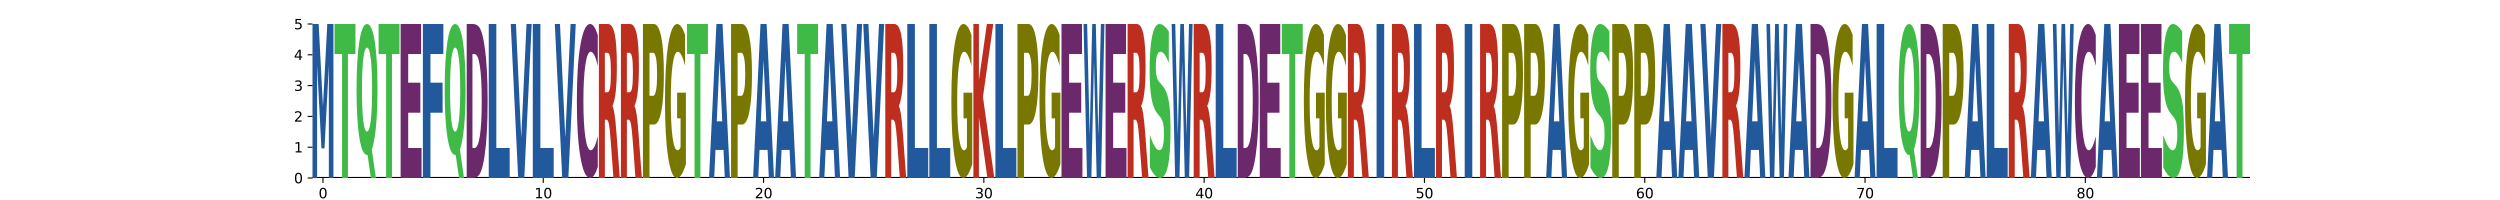 <?xml version="1.0" encoding="utf-8" standalone="no"?>
<!DOCTYPE svg PUBLIC "-//W3C//DTD SVG 1.1//EN"
  "http://www.w3.org/Graphics/SVG/1.1/DTD/svg11.dtd">
<svg xmlns:xlink="http://www.w3.org/1999/xlink" width="1800pt" height="144pt" viewBox="0 0 1800 144" xmlns="http://www.w3.org/2000/svg" version="1.1">
 <defs>
  <style type="text/css">*{stroke-linejoin: round; stroke-linecap: butt}</style>
 </defs>
 <g id="figure_1">
  <g id="patch_1">
   <path d="M 0 144 
L 1800 144 
L 1800 0 
L 0 0 
z
" style="fill: #ffffff"/>
  </g>
  <g id="axes_1">
   <g id="patch_2">
    <path d="M 225 128.16 
L 1620 128.16 
L 1620 17.28 
L 225 17.28 
z
" style="fill: #ffffff"/>
   </g>
   <g id="line2d_1">
    <path d="M 225 128.16 
L 1620 128.16 
" clip-path="url(#p4c969cbc05)" style="fill: none; stroke: #000000; stroke-width: 1.5; stroke-linecap: square"/>
   </g>
   <g id="patch_3">
    <path d="M 225 17.28 
L 229.445 17.28 
L 232.528 76.617 
L 235.632 17.28 
L 240.068 17.28 
L 240.068 128.16 
L 236.767 128.16 
L 236.767 47.056 
L 233.646 106.844 
L 231.431 106.844 
L 228.31 47.056 
L 228.31 128.16 
L 225 128.16 
L 225 17.28 
z
" clip-path="url(#p4c969cbc05)" style="fill: #21599c"/>
   </g>
   <g id="patch_4">
    <path d="M 240.861 17.28 
L 255.93 17.28 
L 255.93 38.905 
L 250.508 38.905 
L 250.508 128.16 
L 246.293 128.16 
L 246.293 38.905 
L 240.861 38.905 
L 240.861 17.28 
z
" clip-path="url(#p4c969cbc05)" style="fill: #40ba47"/>
   </g>
   <g id="patch_5">
    <path d="M 264.658 111.579 
L 264.363 111.579 
Q 260.744 111.579 258.732 99.153 
Q 256.723 86.707 256.723 64.527 
Q 256.723 42.386 258.729 29.843 
Q 260.734 17.28 264.257 17.28 
Q 267.817 17.28 269.804 29.726 
Q 271.791 42.152 271.791 64.527 
Q 271.791 79.879 270.736 90.979 
Q 269.681 102.079 267.7 107.677 
L 270.651 128.16 
L 267.051 128.16 
L 264.658 111.579 
z
M 264.257 34.29 
Q 262.53 34.29 261.579 42.21 
Q 260.628 50.13 260.628 64.527 
Q 260.628 79.157 261.557 86.941 
Q 262.489 94.705 264.257 94.705 
Q 265.993 94.705 266.944 86.785 
Q 267.895 78.845 267.895 64.527 
Q 267.895 50.13 266.944 42.21 
Q 265.993 34.29 264.257 34.29 
z
" clip-path="url(#p4c969cbc05)" style="fill: #40ba47"/>
   </g>
   <g id="patch_6">
    <path d="M 272.584 17.28 
L 287.652 17.28 
L 287.652 38.905 
L 282.231 38.905 
L 282.231 128.16 
L 278.015 128.16 
L 278.015 38.905 
L 272.584 38.905 
L 272.584 17.28 
z
" clip-path="url(#p4c969cbc05)" style="fill: #40ba47"/>
   </g>
   <g id="patch_7">
    <path d="M 288.445 17.28 
L 303.2 17.28 
L 303.2 38.905 
L 293.913 38.905 
L 293.913 59.531 
L 302.65 59.531 
L 302.65 81.156 
L 293.913 81.156 
L 293.913 106.559 
L 303.513 106.559 
L 303.513 128.16 
L 288.445 128.16 
L 288.445 17.28 
z
" clip-path="url(#p4c969cbc05)" style="fill: #6b296b"/>
   </g>
   <g id="patch_8">
    <path d="M 304.463 17.28 
L 319.218 17.28 
L 319.218 38.905 
L 309.931 38.905 
L 309.931 59.531 
L 318.668 59.531 
L 318.668 81.156 
L 309.931 81.156 
L 309.931 128.16 
L 304.463 128.16 
L 304.463 17.28 
z
" clip-path="url(#p4c969cbc05)" style="fill: #21599c"/>
   </g>
   <g id="patch_9">
    <path d="M 328.104 111.579 
L 327.809 111.579 
Q 324.189 111.579 322.177 99.153 
Q 320.168 86.707 320.168 64.527 
Q 320.168 42.386 322.174 29.843 
Q 324.18 17.28 327.702 17.28 
Q 331.262 17.28 333.249 29.726 
Q 335.236 42.152 335.236 64.527 
Q 335.236 79.879 334.181 90.979 
Q 333.126 102.079 331.146 107.677 
L 334.096 128.16 
L 330.496 128.16 
L 328.104 111.579 
z
M 327.702 34.29 
Q 325.975 34.29 325.024 42.21 
Q 324.073 50.13 324.073 64.527 
Q 324.073 79.157 325.002 86.941 
Q 325.934 94.705 327.702 94.705 
Q 329.438 94.705 330.389 86.785 
Q 331.34 78.845 331.34 64.527 
Q 331.34 50.13 330.389 42.21 
Q 329.438 34.29 327.702 34.29 
z
" clip-path="url(#p4c969cbc05)" style="fill: #40ba47"/>
   </g>
   <g id="patch_10">
    <path d="M 340.158 38.905 
L 340.158 106.559 
L 341.638 106.559 
Q 344.167 106.559 345.502 97.862 
Q 346.841 89.164 346.841 72.601 
Q 346.841 56.133 345.509 47.531 
Q 344.181 38.905 341.638 38.905 
L 340.158 38.905 
z
M 336.029 17.28 
L 340.381 17.28 
Q 344.03 17.28 345.815 20.892 
Q 347.6 24.48 348.876 33.106 
Q 350.002 40.616 350.548 50.43 
Q 351.097 60.22 351.097 72.601 
Q 351.097 85.172 350.548 95.01 
Q 350.002 104.848 348.876 112.334 
Q 347.589 120.96 345.787 124.572 
Q 343.985 128.16 340.381 128.16 
L 336.029 128.16 
L 336.029 17.28 
z
" clip-path="url(#p4c969cbc05)" style="fill: #6b296b"/>
   </g>
   <g id="patch_11">
    <path d="M 351.89 17.28 
L 357.358 17.28 
L 357.358 106.559 
L 366.958 106.559 
L 366.958 128.16 
L 351.89 128.16 
L 351.89 17.28 
z
" clip-path="url(#p4c969cbc05)" style="fill: #21599c"/>
   </g>
   <g id="patch_12">
    <path d="M 367.752 17.28 
L 371.479 17.28 
L 375.29 99.121 
L 379.095 17.28 
L 382.82 17.28 
L 377.496 128.16 
L 373.075 128.16 
L 367.752 17.28 
z
" clip-path="url(#p4c969cbc05)" style="fill: #21599c"/>
   </g>
   <g id="patch_13">
    <path d="M 383.613 17.28 
L 389.081 17.28 
L 389.081 106.559 
L 398.681 106.559 
L 398.681 128.16 
L 383.613 128.16 
L 383.613 17.28 
z
" clip-path="url(#p4c969cbc05)" style="fill: #21599c"/>
   </g>
   <g id="patch_14">
    <path d="M 399.474 17.28 
L 403.202 17.28 
L 407.013 99.121 
L 410.818 17.28 
L 414.542 17.28 
L 409.219 128.16 
L 404.798 128.16 
L 399.474 17.28 
z
" clip-path="url(#p4c969cbc05)" style="fill: #21599c"/>
   </g>
   <g id="patch_15">
    <path d="M 430.404 120.212 
Q 429.143 124.152 427.78 126.144 
Q 426.417 128.16 424.933 128.16 
Q 420.506 128.16 417.921 113.226 
Q 415.335 98.293 415.335 72.754 
Q 415.335 47.124 417.921 32.214 
Q 420.506 17.28 424.933 17.28 
Q 426.417 17.28 427.78 19.296 
Q 429.143 21.288 430.404 25.228 
L 430.404 47.331 
Q 429.132 42.108 427.898 39.68 
Q 426.664 37.253 425.301 37.253 
Q 422.856 37.253 421.455 46.712 
Q 420.058 56.149 420.058 72.754 
Q 420.058 89.291 421.455 98.751 
Q 422.856 108.187 425.301 108.187 
Q 426.664 108.187 427.898 105.76 
Q 429.132 103.309 430.404 98.087 
L 430.404 120.212 
z
" clip-path="url(#p4c969cbc05)" style="fill: #6b296b"/>
   </g>
   <g id="patch_16">
    <path d="M 437.311 66.446 
Q 438.663 66.446 439.25 63.12 
Q 439.836 59.769 439.836 52.117 
Q 439.836 44.537 439.25 41.281 
Q 438.663 38.002 437.311 38.002 
L 435.5 38.002 
L 435.5 66.446 
L 437.311 66.446 
z
M 435.5 86.194 
L 435.5 128.16 
L 431.197 128.16 
L 431.197 17.28 
L 437.768 17.28 
Q 441.067 17.28 442.602 24.647 
Q 444.14 31.99 444.14 47.887 
Q 444.14 58.866 443.339 65.924 
Q 442.541 72.981 440.931 76.332 
Q 441.815 77.663 442.512 82.392 
Q 443.213 87.097 443.929 96.674 
L 446.265 128.16 
L 441.682 128.16 
L 439.647 100.618 
Q 439.031 92.301 438.398 89.259 
Q 437.768 86.194 436.717 86.194 
L 435.5 86.194 
z
" clip-path="url(#p4c969cbc05)" style="fill: #bd2e1f"/>
   </g>
   <g id="patch_17">
    <path d="M 453.172 66.446 
Q 454.524 66.446 455.111 63.12 
Q 455.698 59.769 455.698 52.117 
Q 455.698 44.537 455.111 41.281 
Q 454.524 38.002 453.172 38.002 
L 451.362 38.002 
L 451.362 66.446 
L 453.172 66.446 
z
M 451.362 86.194 
L 451.362 128.16 
L 447.058 128.16 
L 447.058 17.28 
L 453.63 17.28 
Q 456.928 17.28 458.463 24.647 
Q 460.001 31.99 460.001 47.887 
Q 460.001 58.866 459.2 65.924 
Q 458.402 72.981 456.792 76.332 
Q 457.676 77.663 458.373 82.392 
Q 459.075 87.097 459.79 96.674 
L 462.126 128.16 
L 457.543 128.16 
L 455.508 100.618 
Q 454.893 92.301 454.259 89.259 
Q 453.63 86.194 452.578 86.194 
L 451.362 86.194 
z
" clip-path="url(#p4c969cbc05)" style="fill: #bd2e1f"/>
   </g>
   <g id="patch_18">
    <path d="M 462.919 17.28 
L 470.752 17.28 
Q 474.248 17.28 476.116 26.69 
Q 477.987 36.077 477.987 53.448 
Q 477.987 70.914 476.116 80.301 
Q 474.248 89.687 470.752 89.687 
L 467.64 89.687 
L 467.64 128.16 
L 462.919 128.16 
L 462.919 17.28 
z
M 467.64 38.002 
L 467.64 68.965 
L 470.249 68.965 
Q 471.623 68.965 472.372 64.926 
Q 473.122 60.886 473.122 53.448 
Q 473.122 46.034 472.372 42.018 
Q 471.623 38.002 470.249 38.002 
L 467.64 38.002 
z
" clip-path="url(#p4c969cbc05)" style="fill: #787800"/>
   </g>
   <g id="patch_19">
    <path d="M 493.849 118.128 
Q 492.329 123.144 490.695 125.663 
Q 489.06 128.16 487.318 128.16 
Q 483.38 128.16 481.08 113.226 
Q 478.781 98.293 478.781 72.754 
Q 478.781 46.918 481.121 32.099 
Q 483.464 17.28 487.541 17.28 
Q 489.111 17.28 490.549 19.296 
Q 491.991 21.288 493.268 25.228 
L 493.268 47.331 
Q 491.951 42.269 490.647 39.772 
Q 489.344 37.253 488.034 37.253 
Q 485.609 37.253 484.295 46.46 
Q 482.982 55.645 482.982 72.754 
Q 482.982 89.704 484.248 98.957 
Q 485.514 108.187 487.844 108.187 
Q 488.479 108.187 489.023 107.661 
Q 489.567 107.111 489.999 105.966 
L 489.999 85.214 
L 487.517 85.214 
L 487.517 66.731 
L 493.849 66.731 
L 493.849 118.128 
z
" clip-path="url(#p4c969cbc05)" style="fill: #787800"/>
   </g>
   <g id="patch_20">
    <path d="M 494.642 17.28 
L 509.71 17.28 
L 509.71 38.905 
L 504.289 38.905 
L 504.289 128.16 
L 500.073 128.16 
L 500.073 38.905 
L 494.642 38.905 
L 494.642 17.28 
z
" clip-path="url(#p4c969cbc05)" style="fill: #40ba47"/>
   </g>
   <g id="patch_21">
    <path d="M 520.941 107.961 
L 515.146 107.961 
L 514.231 128.16 
L 510.503 128.16 
L 515.827 17.28 
L 520.248 17.28 
L 525.571 128.16 
L 521.847 128.16 
L 520.941 107.961 
z
M 516.07 87.382 
L 520.007 87.382 
L 518.042 43.277 
L 516.07 87.382 
z
" clip-path="url(#p4c969cbc05)" style="fill: #21599c"/>
   </g>
   <g id="patch_22">
    <path d="M 526.364 17.28 
L 534.197 17.28 
Q 537.693 17.28 539.561 26.69 
Q 541.433 36.077 541.433 53.448 
Q 541.433 70.914 539.561 80.301 
Q 537.693 89.687 534.197 89.687 
L 531.085 89.687 
L 531.085 128.16 
L 526.364 128.16 
L 526.364 17.28 
z
M 531.085 38.002 
L 531.085 68.965 
L 533.694 68.965 
Q 535.068 68.965 535.817 64.926 
Q 536.567 60.886 536.567 53.448 
Q 536.567 46.034 535.817 42.018 
Q 535.068 38.002 533.694 38.002 
L 531.085 38.002 
z
" clip-path="url(#p4c969cbc05)" style="fill: #787800"/>
   </g>
   <g id="patch_23">
    <path d="M 552.663 107.961 
L 546.868 107.961 
L 545.953 128.16 
L 542.226 128.16 
L 547.549 17.28 
L 551.97 17.28 
L 557.294 128.16 
L 553.569 128.16 
L 552.663 107.961 
z
M 547.793 87.382 
L 551.73 87.382 
L 549.764 43.277 
L 547.793 87.382 
z
" clip-path="url(#p4c969cbc05)" style="fill: #21599c"/>
   </g>
   <g id="patch_24">
    <path d="M 568.525 107.961 
L 562.73 107.961 
L 561.815 128.16 
L 558.087 128.16 
L 563.411 17.28 
L 567.832 17.28 
L 573.155 128.16 
L 569.431 128.16 
L 568.525 107.961 
z
M 563.654 87.382 
L 567.591 87.382 
L 565.626 43.277 
L 563.654 87.382 
z
" clip-path="url(#p4c969cbc05)" style="fill: #21599c"/>
   </g>
   <g id="patch_25">
    <path d="M 573.948 17.28 
L 589.016 17.28 
L 589.016 38.905 
L 583.595 38.905 
L 583.595 128.16 
L 579.38 128.16 
L 579.38 38.905 
L 573.948 38.905 
L 573.948 17.28 
z
" clip-path="url(#p4c969cbc05)" style="fill: #40ba47"/>
   </g>
   <g id="patch_26">
    <path d="M 600.247 107.961 
L 594.452 107.961 
L 593.537 128.16 
L 589.81 128.16 
L 595.133 17.28 
L 599.554 17.28 
L 604.878 128.16 
L 601.153 128.16 
L 600.247 107.961 
z
M 595.377 87.382 
L 599.314 87.382 
L 597.348 43.277 
L 595.377 87.382 
z
" clip-path="url(#p4c969cbc05)" style="fill: #21599c"/>
   </g>
   <g id="patch_27">
    <path d="M 605.671 17.28 
L 609.399 17.28 
L 613.21 99.121 
L 617.014 17.28 
L 620.739 17.28 
L 615.415 128.16 
L 610.994 128.16 
L 605.671 17.28 
z
" clip-path="url(#p4c969cbc05)" style="fill: #21599c"/>
   </g>
   <g id="patch_28">
    <path d="M 621.532 17.28 
L 625.26 17.28 
L 629.071 99.121 
L 632.876 17.28 
L 636.6 17.28 
L 631.277 128.16 
L 626.856 128.16 
L 621.532 17.28 
z
" clip-path="url(#p4c969cbc05)" style="fill: #21599c"/>
   </g>
   <g id="patch_29">
    <path d="M 643.507 66.446 
Q 644.86 66.446 645.446 63.12 
Q 646.033 59.769 646.033 52.117 
Q 646.033 44.537 645.446 41.281 
Q 644.86 38.002 643.507 38.002 
L 641.697 38.002 
L 641.697 66.446 
L 643.507 66.446 
z
M 641.697 86.194 
L 641.697 128.16 
L 637.393 128.16 
L 637.393 17.28 
L 643.965 17.28 
Q 647.264 17.28 648.798 24.647 
Q 650.337 31.99 650.337 47.887 
Q 650.337 58.866 649.535 65.924 
Q 648.737 72.981 647.128 76.332 
Q 648.011 77.663 648.709 82.392 
Q 649.41 87.097 650.126 96.674 
L 652.462 128.16 
L 647.879 128.16 
L 645.843 100.618 
Q 645.228 92.301 644.595 89.259 
Q 643.965 86.194 642.913 86.194 
L 641.697 86.194 
z
" clip-path="url(#p4c969cbc05)" style="fill: #bd2e1f"/>
   </g>
   <g id="patch_30">
    <path d="M 653.255 17.28 
L 658.723 17.28 
L 658.723 106.559 
L 668.323 106.559 
L 668.323 128.16 
L 653.255 128.16 
L 653.255 17.28 
z
" clip-path="url(#p4c969cbc05)" style="fill: #21599c"/>
   </g>
   <g id="patch_31">
    <path d="M 669.116 17.28 
L 674.584 17.28 
L 674.584 106.559 
L 684.184 106.559 
L 684.184 128.16 
L 669.116 128.16 
L 669.116 17.28 
z
" clip-path="url(#p4c969cbc05)" style="fill: #21599c"/>
   </g>
   <g id="patch_32">
    <path d="M 700.045 118.128 
Q 698.526 123.144 696.891 125.663 
Q 695.257 128.16 693.514 128.16 
Q 689.577 128.16 687.277 113.226 
Q 684.977 98.293 684.977 72.754 
Q 684.977 46.918 687.318 32.099 
Q 689.661 17.28 693.737 17.28 
Q 695.308 17.28 696.746 19.296 
Q 698.188 21.288 699.465 25.228 
L 699.465 47.331 
Q 698.148 42.269 696.844 39.772 
Q 695.541 37.253 694.23 37.253 
Q 691.806 37.253 690.492 46.46 
Q 689.178 55.645 689.178 72.754 
Q 689.178 89.704 690.445 98.957 
Q 691.711 108.187 694.041 108.187 
Q 694.676 108.187 695.22 107.661 
Q 695.763 107.111 696.196 105.966 
L 696.196 85.214 
L 693.714 85.214 
L 693.714 66.731 
L 700.045 66.731 
L 700.045 118.128 
z
" clip-path="url(#p4c969cbc05)" style="fill: #787800"/>
   </g>
   <g id="patch_33">
    <path d="M 700.839 17.28 
L 704.809 17.28 
L 704.809 57.749 
L 710.533 17.28 
L 715.144 17.28 
L 707.727 69.797 
L 715.907 128.16 
L 710.936 128.16 
L 704.809 84.483 
L 704.809 128.16 
L 700.839 128.16 
L 700.839 17.28 
z
" clip-path="url(#p4c969cbc05)" style="fill: #bd2e1f"/>
   </g>
   <g id="patch_34">
    <path d="M 716.7 17.28 
L 722.168 17.28 
L 722.168 106.559 
L 731.768 106.559 
L 731.768 128.16 
L 716.7 128.16 
L 716.7 17.28 
z
" clip-path="url(#p4c969cbc05)" style="fill: #21599c"/>
   </g>
   <g id="patch_35">
    <path d="M 732.561 17.28 
L 740.393 17.28 
Q 743.89 17.28 745.758 26.69 
Q 747.629 36.077 747.629 53.448 
Q 747.629 70.914 745.758 80.301 
Q 743.89 89.687 740.393 89.687 
L 737.282 89.687 
L 737.282 128.16 
L 732.561 128.16 
L 732.561 17.28 
z
M 737.282 38.002 
L 737.282 68.965 
L 739.891 68.965 
Q 741.265 68.965 742.014 64.926 
Q 742.764 60.886 742.764 53.448 
Q 742.764 46.034 742.014 42.018 
Q 741.265 38.002 739.891 38.002 
L 737.282 38.002 
z
" clip-path="url(#p4c969cbc05)" style="fill: #787800"/>
   </g>
   <g id="patch_36">
    <path d="M 763.491 118.128 
Q 761.971 123.144 760.336 125.663 
Q 758.702 128.16 756.959 128.16 
Q 753.022 128.16 750.722 113.226 
Q 748.422 98.293 748.422 72.754 
Q 748.422 46.918 750.763 32.099 
Q 753.106 17.28 757.182 17.28 
Q 758.753 17.28 760.191 19.296 
Q 761.633 21.288 762.91 25.228 
L 762.91 47.331 
Q 761.593 42.269 760.289 39.772 
Q 758.986 37.253 757.675 37.253 
Q 755.251 37.253 753.937 46.46 
Q 752.623 55.645 752.623 72.754 
Q 752.623 89.704 753.89 98.957 
Q 755.156 108.187 757.486 108.187 
Q 758.121 108.187 758.665 107.661 
Q 759.209 107.111 759.641 105.966 
L 759.641 85.214 
L 757.159 85.214 
L 757.159 66.731 
L 763.491 66.731 
L 763.491 118.128 
z
" clip-path="url(#p4c969cbc05)" style="fill: #787800"/>
   </g>
   <g id="patch_37">
    <path d="M 764.284 17.28 
L 779.038 17.28 
L 779.038 38.905 
L 769.752 38.905 
L 769.752 59.531 
L 778.488 59.531 
L 778.488 81.156 
L 769.752 81.156 
L 769.752 106.559 
L 779.352 106.559 
L 779.352 128.16 
L 764.284 128.16 
L 764.284 17.28 
z
" clip-path="url(#p4c969cbc05)" style="fill: #6b296b"/>
   </g>
   <g id="patch_38">
    <path d="M 780.145 17.28 
L 782.75 17.28 
L 784.572 97.862 
L 786.38 17.28 
L 788.999 17.28 
L 790.807 97.862 
L 792.63 17.28 
L 795.213 17.28 
L 792.727 128.16 
L 789.593 128.16 
L 787.679 43.871 
L 785.788 128.16 
L 782.651 128.16 
L 780.145 17.28 
z
" clip-path="url(#p4c969cbc05)" style="fill: #21599c"/>
   </g>
   <g id="patch_39">
    <path d="M 796.006 17.28 
L 810.761 17.28 
L 810.761 38.905 
L 801.474 38.905 
L 801.474 59.531 
L 810.211 59.531 
L 810.211 81.156 
L 801.474 81.156 
L 801.474 106.559 
L 811.074 106.559 
L 811.074 128.16 
L 796.006 128.16 
L 796.006 17.28 
z
" clip-path="url(#p4c969cbc05)" style="fill: #6b296b"/>
   </g>
   <g id="patch_40">
    <path d="M 817.981 66.446 
Q 819.334 66.446 819.92 63.12 
Q 820.507 59.769 820.507 52.117 
Q 820.507 44.537 819.92 41.281 
Q 819.334 38.002 817.981 38.002 
L 816.171 38.002 
L 816.171 66.446 
L 817.981 66.446 
z
M 816.171 86.194 
L 816.171 128.16 
L 811.868 128.16 
L 811.868 17.28 
L 818.439 17.28 
Q 821.738 17.28 823.272 24.647 
Q 824.811 31.99 824.811 47.887 
Q 824.811 58.866 824.009 65.924 
Q 823.212 72.981 821.602 76.332 
Q 822.485 77.663 823.183 82.392 
Q 823.884 87.097 824.6 96.674 
L 826.936 128.16 
L 822.353 128.16 
L 820.317 100.618 
Q 819.702 92.301 819.069 89.259 
Q 818.439 86.194 817.388 86.194 
L 816.171 86.194 
z
" clip-path="url(#p4c969cbc05)" style="fill: #bd2e1f"/>
   </g>
   <g id="patch_41">
    <path d="M 841.541 22.571 
L 841.541 45.2 
Q 839.969 41.261 838.471 39.268 
Q 836.978 37.253 835.648 37.253 
Q 833.884 37.253 833.037 39.978 
Q 832.194 42.681 832.194 48.407 
Q 832.194 52.713 832.762 55.118 
Q 833.331 57.5 834.829 59.218 
L 836.924 61.577 
Q 840.108 65.173 841.451 72.48 
Q 842.797 79.763 842.797 93.231 
Q 842.797 110.89 840.923 119.525 
Q 839.048 128.16 835.197 128.16 
Q 833.385 128.16 831.555 126.213 
Q 829.726 124.289 827.897 120.487 
L 827.897 97.239 
Q 829.726 102.667 831.432 105.439 
Q 833.139 108.187 834.727 108.187 
Q 836.339 108.187 837.195 105.187 
Q 838.05 102.164 838.05 96.575 
Q 838.05 91.582 837.469 88.856 
Q 836.888 86.131 835.148 83.977 
L 833.241 81.618 
Q 830.377 78.183 829.051 70.67 
Q 827.729 63.157 827.729 50.423 
Q 827.729 34.458 829.57 25.869 
Q 831.412 17.28 834.866 17.28 
Q 836.442 17.28 838.103 18.608 
Q 839.765 19.937 841.541 22.571 
z
" clip-path="url(#p4c969cbc05)" style="fill: #40ba47"/>
   </g>
   <g id="patch_42">
    <path d="M 843.59 17.28 
L 846.196 17.28 
L 848.017 97.862 
L 849.825 17.28 
L 852.444 17.28 
L 854.252 97.862 
L 856.075 17.28 
L 858.658 17.28 
L 856.173 128.16 
L 853.038 128.16 
L 851.124 43.871 
L 849.233 128.16 
L 846.096 128.16 
L 843.59 17.28 
z
" clip-path="url(#p4c969cbc05)" style="fill: #21599c"/>
   </g>
   <g id="patch_43">
    <path d="M 865.565 66.446 
Q 866.918 66.446 867.504 63.12 
Q 868.091 59.769 868.091 52.117 
Q 868.091 44.537 867.504 41.281 
Q 866.918 38.002 865.565 38.002 
L 863.755 38.002 
L 863.755 66.446 
L 865.565 66.446 
z
M 863.755 86.194 
L 863.755 128.16 
L 859.451 128.16 
L 859.451 17.28 
L 866.023 17.28 
Q 869.322 17.28 870.856 24.647 
Q 872.395 31.99 872.395 47.887 
Q 872.395 58.866 871.593 65.924 
Q 870.795 72.981 869.186 76.332 
Q 870.069 77.663 870.767 82.392 
Q 871.468 87.097 872.184 96.674 
L 874.52 128.16 
L 869.937 128.16 
L 867.901 100.618 
Q 867.286 92.301 866.653 89.259 
Q 866.023 86.194 864.971 86.194 
L 863.755 86.194 
z
" clip-path="url(#p4c969cbc05)" style="fill: #bd2e1f"/>
   </g>
   <g id="patch_44">
    <path d="M 875.313 17.28 
L 880.781 17.28 
L 880.781 106.559 
L 890.381 106.559 
L 890.381 128.16 
L 875.313 128.16 
L 875.313 17.28 
z
" clip-path="url(#p4c969cbc05)" style="fill: #21599c"/>
   </g>
   <g id="patch_45">
    <path d="M 895.303 38.905 
L 895.303 106.559 
L 896.782 106.559 
Q 899.312 106.559 900.647 97.862 
Q 901.986 89.164 901.986 72.601 
Q 901.986 56.133 900.654 47.531 
Q 899.326 38.905 896.782 38.905 
L 895.303 38.905 
z
M 891.174 17.28 
L 895.526 17.28 
Q 899.175 17.28 900.96 20.892 
Q 902.745 24.48 904.021 33.106 
Q 905.147 40.616 905.693 50.43 
Q 906.242 60.22 906.242 72.601 
Q 906.242 85.172 905.693 95.01 
Q 905.147 104.848 904.021 112.334 
Q 902.734 120.96 900.932 124.572 
Q 899.13 128.16 895.526 128.16 
L 891.174 128.16 
L 891.174 17.28 
z
" clip-path="url(#p4c969cbc05)" style="fill: #6b296b"/>
   </g>
   <g id="patch_46">
    <path d="M 907.035 17.28 
L 921.79 17.28 
L 921.79 38.905 
L 912.503 38.905 
L 912.503 59.531 
L 921.24 59.531 
L 921.24 81.156 
L 912.503 81.156 
L 912.503 106.559 
L 922.103 106.559 
L 922.103 128.16 
L 907.035 128.16 
L 907.035 17.28 
z
" clip-path="url(#p4c969cbc05)" style="fill: #6b296b"/>
   </g>
   <g id="patch_47">
    <path d="M 922.897 17.28 
L 937.965 17.28 
L 937.965 38.905 
L 932.544 38.905 
L 932.544 128.16 
L 928.328 128.16 
L 928.328 38.905 
L 922.897 38.905 
L 922.897 17.28 
z
" clip-path="url(#p4c969cbc05)" style="fill: #40ba47"/>
   </g>
   <g id="patch_48">
    <path d="M 953.826 118.128 
Q 952.306 123.144 950.672 125.663 
Q 949.037 128.16 947.295 128.16 
Q 943.357 128.16 941.058 113.226 
Q 938.758 98.293 938.758 72.754 
Q 938.758 46.918 941.098 32.099 
Q 943.442 17.28 947.518 17.28 
Q 949.088 17.28 950.527 19.296 
Q 951.969 21.288 953.245 25.228 
L 953.245 47.331 
Q 951.928 42.269 950.625 39.772 
Q 949.321 37.253 948.011 37.253 
Q 945.586 37.253 944.272 46.46 
Q 942.959 55.645 942.959 72.754 
Q 942.959 89.704 944.225 98.957 
Q 945.492 108.187 947.822 108.187 
Q 948.457 108.187 949 107.661 
Q 949.544 107.111 949.976 105.966 
L 949.976 85.214 
L 947.494 85.214 
L 947.494 66.731 
L 953.826 66.731 
L 953.826 118.128 
z
" clip-path="url(#p4c969cbc05)" style="fill: #787800"/>
   </g>
   <g id="patch_49">
    <path d="M 969.687 118.128 
Q 968.168 123.144 966.533 125.663 
Q 964.899 128.16 963.156 128.16 
Q 959.219 128.16 956.919 113.226 
Q 954.619 98.293 954.619 72.754 
Q 954.619 46.918 956.959 32.099 
Q 959.303 17.28 963.379 17.28 
Q 964.949 17.28 966.388 19.296 
Q 967.83 21.288 969.106 25.228 
L 969.106 47.331 
Q 967.789 42.269 966.486 39.772 
Q 965.182 37.253 963.872 37.253 
Q 961.447 37.253 960.134 46.46 
Q 958.82 55.645 958.82 72.754 
Q 958.82 89.704 960.086 98.957 
Q 961.353 108.187 963.683 108.187 
Q 964.318 108.187 964.862 107.661 
Q 965.405 107.111 965.838 105.966 
L 965.838 85.214 
L 963.355 85.214 
L 963.355 66.731 
L 969.687 66.731 
L 969.687 118.128 
z
" clip-path="url(#p4c969cbc05)" style="fill: #787800"/>
   </g>
   <g id="patch_50">
    <path d="M 976.594 66.446 
Q 977.947 66.446 978.533 63.12 
Q 979.12 59.769 979.12 52.117 
Q 979.12 44.537 978.533 41.281 
Q 977.947 38.002 976.594 38.002 
L 974.784 38.002 
L 974.784 66.446 
L 976.594 66.446 
z
M 974.784 86.194 
L 974.784 128.16 
L 970.48 128.16 
L 970.48 17.28 
L 977.052 17.28 
Q 980.351 17.28 981.885 24.647 
Q 983.424 31.99 983.424 47.887 
Q 983.424 58.866 982.622 65.924 
Q 981.824 72.981 980.215 76.332 
Q 981.098 77.663 981.796 82.392 
Q 982.497 87.097 983.213 96.674 
L 985.549 128.16 
L 980.966 128.16 
L 978.93 100.618 
Q 978.315 92.301 977.682 89.259 
Q 977.052 86.194 976 86.194 
L 974.784 86.194 
z
" clip-path="url(#p4c969cbc05)" style="fill: #bd2e1f"/>
   </g>
   <g id="patch_51">
    <path d="M 991.142 17.28 
L 996.61 17.28 
L 996.61 128.16 
L 991.142 128.16 
L 991.142 17.28 
z
" clip-path="url(#p4c969cbc05)" style="fill: #21599c"/>
   </g>
   <g id="patch_52">
    <path d="M 1008.317 66.446 
Q 1009.669 66.446 1010.256 63.12 
Q 1010.842 59.769 1010.842 52.117 
Q 1010.842 44.537 1010.256 41.281 
Q 1009.669 38.002 1008.317 38.002 
L 1006.507 38.002 
L 1006.507 66.446 
L 1008.317 66.446 
z
M 1006.507 86.194 
L 1006.507 128.16 
L 1002.203 128.16 
L 1002.203 17.28 
L 1008.775 17.28 
Q 1012.073 17.28 1013.608 24.647 
Q 1015.146 31.99 1015.146 47.887 
Q 1015.146 58.866 1014.345 65.924 
Q 1013.547 72.981 1011.937 76.332 
Q 1012.821 77.663 1013.518 82.392 
Q 1014.22 87.097 1014.935 96.674 
L 1017.271 128.16 
L 1012.688 128.16 
L 1010.653 100.618 
Q 1010.038 92.301 1009.404 89.259 
Q 1008.775 86.194 1007.723 86.194 
L 1006.507 86.194 
z
" clip-path="url(#p4c969cbc05)" style="fill: #bd2e1f"/>
   </g>
   <g id="patch_53">
    <path d="M 1018.064 17.28 
L 1023.532 17.28 
L 1023.532 106.559 
L 1033.132 106.559 
L 1033.132 128.16 
L 1018.064 128.16 
L 1018.064 17.28 
z
" clip-path="url(#p4c969cbc05)" style="fill: #21599c"/>
   </g>
   <g id="patch_54">
    <path d="M 1040.039 66.446 
Q 1041.392 66.446 1041.978 63.12 
Q 1042.565 59.769 1042.565 52.117 
Q 1042.565 44.537 1041.978 41.281 
Q 1041.392 38.002 1040.039 38.002 
L 1038.229 38.002 
L 1038.229 66.446 
L 1040.039 66.446 
z
M 1038.229 86.194 
L 1038.229 128.16 
L 1033.926 128.16 
L 1033.926 17.28 
L 1040.497 17.28 
Q 1043.796 17.28 1045.33 24.647 
Q 1046.869 31.99 1046.869 47.887 
Q 1046.869 58.866 1046.067 65.924 
Q 1045.27 72.981 1043.66 76.332 
Q 1044.543 77.663 1045.241 82.392 
Q 1045.942 87.097 1046.658 96.674 
L 1048.994 128.16 
L 1044.411 128.16 
L 1042.375 100.618 
Q 1041.76 92.301 1041.127 89.259 
Q 1040.497 86.194 1039.446 86.194 
L 1038.229 86.194 
z
" clip-path="url(#p4c969cbc05)" style="fill: #bd2e1f"/>
   </g>
   <g id="patch_55">
    <path d="M 1054.587 17.28 
L 1060.055 17.28 
L 1060.055 128.16 
L 1054.587 128.16 
L 1054.587 17.28 
z
" clip-path="url(#p4c969cbc05)" style="fill: #21599c"/>
   </g>
   <g id="patch_56">
    <path d="M 1071.762 66.446 
Q 1073.114 66.446 1073.701 63.12 
Q 1074.288 59.769 1074.288 52.117 
Q 1074.288 44.537 1073.701 41.281 
Q 1073.114 38.002 1071.762 38.002 
L 1069.952 38.002 
L 1069.952 66.446 
L 1071.762 66.446 
z
M 1069.952 86.194 
L 1069.952 128.16 
L 1065.648 128.16 
L 1065.648 17.28 
L 1072.22 17.28 
Q 1075.518 17.28 1077.053 24.647 
Q 1078.591 31.99 1078.591 47.887 
Q 1078.591 58.866 1077.79 65.924 
Q 1076.992 72.981 1075.382 76.332 
Q 1076.266 77.663 1076.964 82.392 
Q 1077.665 87.097 1078.38 96.674 
L 1080.716 128.16 
L 1076.134 128.16 
L 1074.098 100.618 
Q 1073.483 92.301 1072.85 89.259 
Q 1072.22 86.194 1071.168 86.194 
L 1069.952 86.194 
z
" clip-path="url(#p4c969cbc05)" style="fill: #bd2e1f"/>
   </g>
   <g id="patch_57">
    <path d="M 1081.509 17.28 
L 1089.342 17.28 
Q 1092.838 17.28 1094.706 26.69 
Q 1096.578 36.077 1096.578 53.448 
Q 1096.578 70.914 1094.706 80.301 
Q 1092.838 89.687 1089.342 89.687 
L 1086.23 89.687 
L 1086.23 128.16 
L 1081.509 128.16 
L 1081.509 17.28 
z
M 1086.23 38.002 
L 1086.23 68.965 
L 1088.839 68.965 
Q 1090.213 68.965 1090.962 64.926 
Q 1091.712 60.886 1091.712 53.448 
Q 1091.712 46.034 1090.962 42.018 
Q 1090.213 38.002 1088.839 38.002 
L 1086.23 38.002 
z
" clip-path="url(#p4c969cbc05)" style="fill: #787800"/>
   </g>
   <g id="patch_58">
    <path d="M 1097.371 17.28 
L 1105.203 17.28 
Q 1108.699 17.28 1110.567 26.69 
Q 1112.439 36.077 1112.439 53.448 
Q 1112.439 70.914 1110.567 80.301 
Q 1108.699 89.687 1105.203 89.687 
L 1102.091 89.687 
L 1102.091 128.16 
L 1097.371 128.16 
L 1097.371 17.28 
z
M 1102.091 38.002 
L 1102.091 68.965 
L 1104.701 68.965 
Q 1106.074 68.965 1106.824 64.926 
Q 1107.573 60.886 1107.573 53.448 
Q 1107.573 46.034 1106.824 42.018 
Q 1106.074 38.002 1104.701 38.002 
L 1102.091 38.002 
z
" clip-path="url(#p4c969cbc05)" style="fill: #787800"/>
   </g>
   <g id="patch_59">
    <path d="M 1123.67 107.961 
L 1117.875 107.961 
L 1116.96 128.16 
L 1113.232 128.16 
L 1118.556 17.28 
L 1122.977 17.28 
L 1128.3 128.16 
L 1124.575 128.16 
L 1123.67 107.961 
z
M 1118.799 87.382 
L 1122.736 87.382 
L 1120.771 43.277 
L 1118.799 87.382 
z
" clip-path="url(#p4c969cbc05)" style="fill: #21599c"/>
   </g>
   <g id="patch_60">
    <path d="M 1144.161 118.128 
Q 1142.642 123.144 1141.007 125.663 
Q 1139.373 128.16 1137.63 128.16 
Q 1133.693 128.16 1131.393 113.226 
Q 1129.093 98.293 1129.093 72.754 
Q 1129.093 46.918 1131.434 32.099 
Q 1133.777 17.28 1137.853 17.28 
Q 1139.424 17.28 1140.862 19.296 
Q 1142.304 21.288 1143.581 25.228 
L 1143.581 47.331 
Q 1142.264 42.269 1140.96 39.772 
Q 1139.657 37.253 1138.346 37.253 
Q 1135.922 37.253 1134.608 46.46 
Q 1133.294 55.645 1133.294 72.754 
Q 1133.294 89.704 1134.561 98.957 
Q 1135.827 108.187 1138.157 108.187 
Q 1138.792 108.187 1139.336 107.661 
Q 1139.879 107.111 1140.312 105.966 
L 1140.312 85.214 
L 1137.83 85.214 
L 1137.83 66.731 
L 1144.161 66.731 
L 1144.161 118.128 
z
" clip-path="url(#p4c969cbc05)" style="fill: #787800"/>
   </g>
   <g id="patch_61">
    <path d="M 1158.766 22.571 
L 1158.766 45.2 
Q 1157.195 41.261 1155.697 39.268 
Q 1154.203 37.253 1152.873 37.253 
Q 1151.109 37.253 1150.262 39.978 
Q 1149.419 42.681 1149.419 48.407 
Q 1149.419 52.713 1149.988 55.118 
Q 1150.557 57.5 1152.055 59.218 
L 1154.15 61.577 
Q 1157.334 65.173 1158.676 72.48 
Q 1160.023 79.763 1160.023 93.231 
Q 1160.023 110.89 1158.148 119.525 
Q 1156.274 128.16 1152.423 128.16 
Q 1150.61 128.16 1148.781 126.213 
Q 1146.952 124.289 1145.122 120.487 
L 1145.122 97.239 
Q 1146.952 102.667 1148.658 105.439 
Q 1150.365 108.187 1151.953 108.187 
Q 1153.565 108.187 1154.42 105.187 
Q 1155.276 102.164 1155.276 96.575 
Q 1155.276 91.582 1154.694 88.856 
Q 1154.113 86.131 1152.374 83.977 
L 1150.467 81.618 
Q 1147.602 78.183 1146.276 70.67 
Q 1144.955 63.157 1144.955 50.423 
Q 1144.955 34.458 1146.796 25.869 
Q 1148.638 17.28 1152.092 17.28 
Q 1153.667 17.28 1155.329 18.608 
Q 1156.99 19.937 1158.766 22.571 
z
" clip-path="url(#p4c969cbc05)" style="fill: #40ba47"/>
   </g>
   <g id="patch_62">
    <path d="M 1160.816 17.28 
L 1168.648 17.28 
Q 1172.144 17.28 1174.012 26.69 
Q 1175.884 36.077 1175.884 53.448 
Q 1175.884 70.914 1174.012 80.301 
Q 1172.144 89.687 1168.648 89.687 
L 1165.536 89.687 
L 1165.536 128.16 
L 1160.816 128.16 
L 1160.816 17.28 
z
M 1165.536 38.002 
L 1165.536 68.965 
L 1168.146 68.965 
Q 1169.519 68.965 1170.269 64.926 
Q 1171.018 60.886 1171.018 53.448 
Q 1171.018 46.034 1170.269 42.018 
Q 1169.519 38.002 1168.146 38.002 
L 1165.536 38.002 
z
" clip-path="url(#p4c969cbc05)" style="fill: #787800"/>
   </g>
   <g id="patch_63">
    <path d="M 1176.677 17.28 
L 1184.509 17.28 
Q 1188.006 17.28 1189.874 26.69 
Q 1191.745 36.077 1191.745 53.448 
Q 1191.745 70.914 1189.874 80.301 
Q 1188.006 89.687 1184.509 89.687 
L 1181.398 89.687 
L 1181.398 128.16 
L 1176.677 128.16 
L 1176.677 17.28 
z
M 1181.398 38.002 
L 1181.398 68.965 
L 1184.007 68.965 
Q 1185.381 68.965 1186.13 64.926 
Q 1186.88 60.886 1186.88 53.448 
Q 1186.88 46.034 1186.13 42.018 
Q 1185.381 38.002 1184.007 38.002 
L 1181.398 38.002 
z
" clip-path="url(#p4c969cbc05)" style="fill: #787800"/>
   </g>
   <g id="patch_64">
    <path d="M 1202.976 107.961 
L 1197.181 107.961 
L 1196.266 128.16 
L 1192.538 128.16 
L 1197.862 17.28 
L 1202.283 17.28 
L 1207.607 128.16 
L 1203.882 128.16 
L 1202.976 107.961 
z
M 1198.105 87.382 
L 1202.043 87.382 
L 1200.077 43.277 
L 1198.105 87.382 
z
" clip-path="url(#p4c969cbc05)" style="fill: #21599c"/>
   </g>
   <g id="patch_65">
    <path d="M 1218.837 107.961 
L 1213.042 107.961 
L 1212.127 128.16 
L 1208.4 128.16 
L 1213.723 17.28 
L 1218.144 17.28 
L 1223.468 128.16 
L 1219.743 128.16 
L 1218.837 107.961 
z
M 1213.967 87.382 
L 1217.904 87.382 
L 1215.938 43.277 
L 1213.967 87.382 
z
" clip-path="url(#p4c969cbc05)" style="fill: #21599c"/>
   </g>
   <g id="patch_66">
    <path d="M 1224.261 17.28 
L 1227.989 17.28 
L 1231.8 99.121 
L 1235.604 17.28 
L 1239.329 17.28 
L 1234.006 128.16 
L 1229.585 128.16 
L 1224.261 17.28 
z
" clip-path="url(#p4c969cbc05)" style="fill: #21599c"/>
   </g>
   <g id="patch_67">
    <path d="M 1246.236 66.446 
Q 1247.588 66.446 1248.175 63.12 
Q 1248.762 59.769 1248.762 52.117 
Q 1248.762 44.537 1248.175 41.281 
Q 1247.588 38.002 1246.236 38.002 
L 1244.426 38.002 
L 1244.426 66.446 
L 1246.236 66.446 
z
M 1244.426 86.194 
L 1244.426 128.16 
L 1240.122 128.16 
L 1240.122 17.28 
L 1246.694 17.28 
Q 1249.992 17.28 1251.527 24.647 
Q 1253.065 31.99 1253.065 47.887 
Q 1253.065 58.866 1252.264 65.924 
Q 1251.466 72.981 1249.856 76.332 
Q 1250.74 77.663 1251.438 82.392 
Q 1252.139 87.097 1252.854 96.674 
L 1255.19 128.16 
L 1250.608 128.16 
L 1248.572 100.618 
Q 1247.957 92.301 1247.324 89.259 
Q 1246.694 86.194 1245.642 86.194 
L 1244.426 86.194 
z
" clip-path="url(#p4c969cbc05)" style="fill: #bd2e1f"/>
   </g>
   <g id="patch_68">
    <path d="M 1266.421 107.961 
L 1260.626 107.961 
L 1259.711 128.16 
L 1255.984 128.16 
L 1261.307 17.28 
L 1265.728 17.28 
L 1271.052 128.16 
L 1267.327 128.16 
L 1266.421 107.961 
z
M 1261.551 87.382 
L 1265.488 87.382 
L 1263.522 43.277 
L 1261.551 87.382 
z
" clip-path="url(#p4c969cbc05)" style="fill: #21599c"/>
   </g>
   <g id="patch_69">
    <path d="M 1271.845 17.28 
L 1274.45 17.28 
L 1276.272 97.862 
L 1278.08 17.28 
L 1280.699 17.28 
L 1282.506 97.862 
L 1284.33 17.28 
L 1286.913 17.28 
L 1284.427 128.16 
L 1281.293 128.16 
L 1279.379 43.871 
L 1277.487 128.16 
L 1274.351 128.16 
L 1271.845 17.28 
z
" clip-path="url(#p4c969cbc05)" style="fill: #21599c"/>
   </g>
   <g id="patch_70">
    <path d="M 1298.144 107.961 
L 1292.349 107.961 
L 1291.434 128.16 
L 1287.706 128.16 
L 1293.03 17.28 
L 1297.451 17.28 
L 1302.774 128.16 
L 1299.05 128.16 
L 1298.144 107.961 
z
M 1293.273 87.382 
L 1297.21 87.382 
L 1295.245 43.277 
L 1293.273 87.382 
z
" clip-path="url(#p4c969cbc05)" style="fill: #21599c"/>
   </g>
   <g id="patch_71">
    <path d="M 1307.697 38.905 
L 1307.697 106.559 
L 1309.176 106.559 
Q 1311.706 106.559 1313.041 97.862 
Q 1314.379 89.164 1314.379 72.601 
Q 1314.379 56.133 1313.048 47.531 
Q 1311.719 38.905 1309.176 38.905 
L 1307.697 38.905 
z
M 1303.567 17.28 
L 1307.92 17.28 
Q 1311.568 17.28 1313.353 20.892 
Q 1315.138 24.48 1316.415 33.106 
Q 1317.541 40.616 1318.086 50.43 
Q 1318.636 60.22 1318.636 72.601 
Q 1318.636 85.172 1318.086 95.01 
Q 1317.541 104.848 1316.415 112.334 
Q 1315.128 120.96 1313.326 124.572 
Q 1311.524 128.16 1307.92 128.16 
L 1303.567 128.16 
L 1303.567 17.28 
z
" clip-path="url(#p4c969cbc05)" style="fill: #6b296b"/>
   </g>
   <g id="patch_72">
    <path d="M 1334.497 118.128 
Q 1332.977 123.144 1331.343 125.663 
Q 1329.708 128.16 1327.966 128.16 
Q 1324.028 128.16 1321.728 113.226 
Q 1319.429 98.293 1319.429 72.754 
Q 1319.429 46.918 1321.769 32.099 
Q 1324.113 17.28 1328.189 17.28 
Q 1329.759 17.28 1331.198 19.296 
Q 1332.64 21.288 1333.916 25.228 
L 1333.916 47.331 
Q 1332.599 42.269 1331.295 39.772 
Q 1329.992 37.253 1328.682 37.253 
Q 1326.257 37.253 1324.943 46.46 
Q 1323.63 55.645 1323.63 72.754 
Q 1323.63 89.704 1324.896 98.957 
Q 1326.162 108.187 1328.493 108.187 
Q 1329.127 108.187 1329.671 107.661 
Q 1330.215 107.111 1330.647 105.966 
L 1330.647 85.214 
L 1328.165 85.214 
L 1328.165 66.731 
L 1334.497 66.731 
L 1334.497 118.128 
z
" clip-path="url(#p4c969cbc05)" style="fill: #787800"/>
   </g>
   <g id="patch_73">
    <path d="M 1345.728 107.961 
L 1339.933 107.961 
L 1339.018 128.16 
L 1335.29 128.16 
L 1340.614 17.28 
L 1345.035 17.28 
L 1350.358 128.16 
L 1346.633 128.16 
L 1345.728 107.961 
z
M 1340.857 87.382 
L 1344.794 87.382 
L 1342.829 43.277 
L 1340.857 87.382 
z
" clip-path="url(#p4c969cbc05)" style="fill: #21599c"/>
   </g>
   <g id="patch_74">
    <path d="M 1351.151 17.28 
L 1356.619 17.28 
L 1356.619 106.559 
L 1366.219 106.559 
L 1366.219 128.16 
L 1351.151 128.16 
L 1351.151 17.28 
z
" clip-path="url(#p4c969cbc05)" style="fill: #21599c"/>
   </g>
   <g id="patch_75">
    <path d="M 1374.948 111.579 
L 1374.653 111.579 
Q 1371.034 111.579 1369.022 99.153 
Q 1367.013 86.707 1367.013 64.527 
Q 1367.013 42.386 1369.018 29.843 
Q 1371.024 17.28 1374.547 17.28 
Q 1378.106 17.28 1380.094 29.726 
Q 1382.081 42.152 1382.081 64.527 
Q 1382.081 79.879 1381.026 90.979 
Q 1379.971 102.079 1377.99 107.677 
L 1380.941 128.16 
L 1377.341 128.16 
L 1374.948 111.579 
z
M 1374.547 34.29 
Q 1372.82 34.29 1371.869 42.21 
Q 1370.918 50.13 1370.918 64.527 
Q 1370.918 79.157 1371.847 86.941 
Q 1372.779 94.705 1374.547 94.705 
Q 1376.283 94.705 1377.234 86.785 
Q 1378.185 78.845 1378.185 64.527 
Q 1378.185 50.13 1377.234 42.21 
Q 1376.283 34.29 1374.547 34.29 
z
" clip-path="url(#p4c969cbc05)" style="fill: #40ba47"/>
   </g>
   <g id="patch_76">
    <path d="M 1387.003 38.905 
L 1387.003 106.559 
L 1388.482 106.559 
Q 1391.012 106.559 1392.347 97.862 
Q 1393.686 89.164 1393.686 72.601 
Q 1393.686 56.133 1392.354 47.531 
Q 1391.026 38.905 1388.482 38.905 
L 1387.003 38.905 
z
M 1382.874 17.28 
L 1387.226 17.28 
Q 1390.875 17.28 1392.66 20.892 
Q 1394.444 24.48 1395.721 33.106 
Q 1396.847 40.616 1397.393 50.43 
Q 1397.942 60.22 1397.942 72.601 
Q 1397.942 85.172 1397.393 95.01 
Q 1396.847 104.848 1395.721 112.334 
Q 1394.434 120.96 1392.632 124.572 
Q 1390.83 128.16 1387.226 128.16 
L 1382.874 128.16 
L 1382.874 17.28 
z
" clip-path="url(#p4c969cbc05)" style="fill: #6b296b"/>
   </g>
   <g id="patch_77">
    <path d="M 1398.735 17.28 
L 1406.567 17.28 
Q 1410.064 17.28 1411.932 26.69 
Q 1413.803 36.077 1413.803 53.448 
Q 1413.803 70.914 1411.932 80.301 
Q 1410.064 89.687 1406.567 89.687 
L 1403.456 89.687 
L 1403.456 128.16 
L 1398.735 128.16 
L 1398.735 17.28 
z
M 1403.456 38.002 
L 1403.456 68.965 
L 1406.065 68.965 
Q 1407.439 68.965 1408.188 64.926 
Q 1408.938 60.886 1408.938 53.448 
Q 1408.938 46.034 1408.188 42.018 
Q 1407.439 38.002 1406.065 38.002 
L 1403.456 38.002 
z
" clip-path="url(#p4c969cbc05)" style="fill: #787800"/>
   </g>
   <g id="patch_78">
    <path d="M 1425.034 107.961 
L 1419.239 107.961 
L 1418.324 128.16 
L 1414.596 128.16 
L 1419.92 17.28 
L 1424.341 17.28 
L 1429.665 128.16 
L 1425.94 128.16 
L 1425.034 107.961 
z
M 1420.163 87.382 
L 1424.101 87.382 
L 1422.135 43.277 
L 1420.163 87.382 
z
" clip-path="url(#p4c969cbc05)" style="fill: #21599c"/>
   </g>
   <g id="patch_79">
    <path d="M 1430.458 17.28 
L 1435.926 17.28 
L 1435.926 106.559 
L 1445.526 106.559 
L 1445.526 128.16 
L 1430.458 128.16 
L 1430.458 17.28 
z
" clip-path="url(#p4c969cbc05)" style="fill: #21599c"/>
   </g>
   <g id="patch_80">
    <path d="M 1452.433 66.446 
Q 1453.785 66.446 1454.372 63.12 
Q 1454.958 59.769 1454.958 52.117 
Q 1454.958 44.537 1454.372 41.281 
Q 1453.785 38.002 1452.433 38.002 
L 1450.623 38.002 
L 1450.623 66.446 
L 1452.433 66.446 
z
M 1450.623 86.194 
L 1450.623 128.16 
L 1446.319 128.16 
L 1446.319 17.28 
L 1452.891 17.28 
Q 1456.189 17.28 1457.724 24.647 
Q 1459.262 31.99 1459.262 47.887 
Q 1459.262 58.866 1458.461 65.924 
Q 1457.663 72.981 1456.053 76.332 
Q 1456.937 77.663 1457.634 82.392 
Q 1458.336 87.097 1459.051 96.674 
L 1461.387 128.16 
L 1456.804 128.16 
L 1454.769 100.618 
Q 1454.154 92.301 1453.52 89.259 
Q 1452.891 86.194 1451.839 86.194 
L 1450.623 86.194 
z
" clip-path="url(#p4c969cbc05)" style="fill: #bd2e1f"/>
   </g>
   <g id="patch_81">
    <path d="M 1472.618 107.961 
L 1466.823 107.961 
L 1465.908 128.16 
L 1462.18 128.16 
L 1467.504 17.28 
L 1471.925 17.28 
L 1477.248 128.16 
L 1473.524 128.16 
L 1472.618 107.961 
z
M 1467.747 87.382 
L 1471.685 87.382 
L 1469.719 43.277 
L 1467.747 87.382 
z
" clip-path="url(#p4c969cbc05)" style="fill: #21599c"/>
   </g>
   <g id="patch_82">
    <path d="M 1478.042 17.28 
L 1480.647 17.28 
L 1482.468 97.862 
L 1484.276 17.28 
L 1486.895 17.28 
L 1488.703 97.862 
L 1490.527 17.28 
L 1493.11 17.28 
L 1490.624 128.16 
L 1487.49 128.16 
L 1485.576 43.871 
L 1483.684 128.16 
L 1480.548 128.16 
L 1478.042 17.28 
z
" clip-path="url(#p4c969cbc05)" style="fill: #21599c"/>
   </g>
   <g id="patch_83">
    <path d="M 1508.971 120.212 
Q 1507.711 124.152 1506.348 126.144 
Q 1504.985 128.16 1503.5 128.16 
Q 1499.074 128.16 1496.488 113.226 
Q 1493.903 98.293 1493.903 72.754 
Q 1493.903 47.124 1496.488 32.214 
Q 1499.074 17.28 1503.5 17.28 
Q 1504.985 17.28 1506.348 19.296 
Q 1507.711 21.288 1508.971 25.228 
L 1508.971 47.331 
Q 1507.699 42.108 1506.465 39.68 
Q 1505.231 37.253 1503.869 37.253 
Q 1501.424 37.253 1500.023 46.712 
Q 1498.626 56.149 1498.626 72.754 
Q 1498.626 89.291 1500.023 98.751 
Q 1501.424 108.187 1503.869 108.187 
Q 1505.231 108.187 1506.465 105.76 
Q 1507.699 103.309 1508.971 98.087 
L 1508.971 120.212 
z
" clip-path="url(#p4c969cbc05)" style="fill: #6b296b"/>
   </g>
   <g id="patch_84">
    <path d="M 1520.202 107.961 
L 1514.407 107.961 
L 1513.492 128.16 
L 1509.764 128.16 
L 1515.088 17.28 
L 1519.509 17.28 
L 1524.832 128.16 
L 1521.108 128.16 
L 1520.202 107.961 
z
M 1515.331 87.382 
L 1519.268 87.382 
L 1517.303 43.277 
L 1515.331 87.382 
z
" clip-path="url(#p4c969cbc05)" style="fill: #21599c"/>
   </g>
   <g id="patch_85">
    <path d="M 1525.625 17.28 
L 1540.38 17.28 
L 1540.38 38.905 
L 1531.094 38.905 
L 1531.094 59.531 
L 1539.83 59.531 
L 1539.83 81.156 
L 1531.094 81.156 
L 1531.094 106.559 
L 1540.694 106.559 
L 1540.694 128.16 
L 1525.625 128.16 
L 1525.625 17.28 
z
" clip-path="url(#p4c969cbc05)" style="fill: #6b296b"/>
   </g>
   <g id="patch_86">
    <path d="M 1541.487 17.28 
L 1556.241 17.28 
L 1556.241 38.905 
L 1546.955 38.905 
L 1546.955 59.531 
L 1555.691 59.531 
L 1555.691 81.156 
L 1546.955 81.156 
L 1546.955 106.559 
L 1556.555 106.559 
L 1556.555 128.16 
L 1541.487 128.16 
L 1541.487 17.28 
z
" clip-path="url(#p4c969cbc05)" style="fill: #6b296b"/>
   </g>
   <g id="patch_87">
    <path d="M 1571.16 22.571 
L 1571.16 45.2 
Q 1569.588 41.261 1568.09 39.268 
Q 1566.597 37.253 1565.267 37.253 
Q 1563.503 37.253 1562.656 39.978 
Q 1561.813 42.681 1561.813 48.407 
Q 1561.813 52.713 1562.382 55.118 
Q 1562.95 57.5 1564.448 59.218 
L 1566.544 61.577 
Q 1569.727 65.173 1571.07 72.48 
Q 1572.416 79.763 1572.416 93.231 
Q 1572.416 110.89 1570.542 119.525 
Q 1568.668 128.16 1564.817 128.16 
Q 1563.004 128.16 1561.174 126.213 
Q 1559.345 124.289 1557.516 120.487 
L 1557.516 97.239 
Q 1559.345 102.667 1561.052 105.439 
Q 1562.758 108.187 1564.346 108.187 
Q 1565.958 108.187 1566.814 105.187 
Q 1567.669 102.164 1567.669 96.575 
Q 1567.669 91.582 1567.088 88.856 
Q 1566.507 86.131 1564.767 83.977 
L 1562.86 81.618 
Q 1559.996 78.183 1558.67 70.67 
Q 1557.348 63.157 1557.348 50.423 
Q 1557.348 34.458 1559.19 25.869 
Q 1561.031 17.28 1564.485 17.28 
Q 1566.061 17.28 1567.722 18.608 
Q 1569.384 19.937 1571.16 22.571 
z
" clip-path="url(#p4c969cbc05)" style="fill: #40ba47"/>
   </g>
   <g id="patch_88">
    <path d="M 1588.277 118.128 
Q 1586.758 123.144 1585.123 125.663 
Q 1583.489 128.16 1581.746 128.16 
Q 1577.809 128.16 1575.509 113.226 
Q 1573.209 98.293 1573.209 72.754 
Q 1573.209 46.918 1575.549 32.099 
Q 1577.893 17.28 1581.969 17.28 
Q 1583.539 17.28 1584.978 19.296 
Q 1586.42 21.288 1587.697 25.228 
L 1587.697 47.331 
Q 1586.38 42.269 1585.076 39.772 
Q 1583.772 37.253 1582.462 37.253 
Q 1580.038 37.253 1578.724 46.46 
Q 1577.41 55.645 1577.41 72.754 
Q 1577.41 89.704 1578.677 98.957 
Q 1579.943 108.187 1582.273 108.187 
Q 1582.908 108.187 1583.452 107.661 
Q 1583.995 107.111 1584.428 105.966 
L 1584.428 85.214 
L 1581.946 85.214 
L 1581.946 66.731 
L 1588.277 66.731 
L 1588.277 118.128 
z
" clip-path="url(#p4c969cbc05)" style="fill: #787800"/>
   </g>
   <g id="patch_89">
    <path d="M 1599.508 107.961 
L 1593.713 107.961 
L 1592.798 128.16 
L 1589.07 128.16 
L 1594.394 17.28 
L 1598.815 17.28 
L 1604.139 128.16 
L 1600.414 128.16 
L 1599.508 107.961 
z
M 1594.638 87.382 
L 1598.575 87.382 
L 1596.609 43.277 
L 1594.638 87.382 
z
" clip-path="url(#p4c969cbc05)" style="fill: #21599c"/>
   </g>
   <g id="patch_90">
    <path d="M 1604.932 17.28 
L 1620 17.28 
L 1620 38.905 
L 1614.579 38.905 
L 1614.579 128.16 
L 1610.363 128.16 
L 1610.363 38.905 
L 1604.932 38.905 
L 1604.932 17.28 
z
" clip-path="url(#p4c969cbc05)" style="fill: #40ba47"/>
   </g>
   <g id="matplotlib.axis_1">
    <g id="xtick_1">
     <g id="line2d_2">
      <defs>
       <path id="m41d4acae83" d="M 0 0 
L 0 3.5 
" style="stroke: #000000; stroke-width: 0.8"/>
      </defs>
      <g>
       <use xlink:href="#m41d4acae83" x="232.534" y="128.16" style="stroke: #000000; stroke-width: 0.8"/>
      </g>
     </g>
     <g id="text_1">
      <!-- 0 -->
      <g transform="translate(229.353 142.758) scale(0.1 -0.1)">
       <defs>
        <path id="DejaVuSans-30" d="M 2034 4250 
Q 1547 4250 1301 3770 
Q 1056 3291 1056 2328 
Q 1056 1369 1301 889 
Q 1547 409 2034 409 
Q 2525 409 2770 889 
Q 3016 1369 3016 2328 
Q 3016 3291 2770 3770 
Q 2525 4250 2034 4250 
z
M 2034 4750 
Q 2819 4750 3233 4129 
Q 3647 3509 3647 2328 
Q 3647 1150 3233 529 
Q 2819 -91 2034 -91 
Q 1250 -91 836 529 
Q 422 1150 422 2328 
Q 422 3509 836 4129 
Q 1250 4750 2034 4750 
z
" transform="scale(0.016)"/>
       </defs>
       <use xlink:href="#DejaVuSans-30"/>
      </g>
     </g>
    </g>
    <g id="xtick_2">
     <g id="line2d_3">
      <g>
       <use xlink:href="#m41d4acae83" x="391.147" y="128.16" style="stroke: #000000; stroke-width: 0.8"/>
      </g>
     </g>
     <g id="text_2">
      <!-- 10 -->
      <g transform="translate(384.784 142.758) scale(0.1 -0.1)">
       <defs>
        <path id="DejaVuSans-31" d="M 794 531 
L 1825 531 
L 1825 4091 
L 703 3866 
L 703 4441 
L 1819 4666 
L 2450 4666 
L 2450 531 
L 3481 531 
L 3481 0 
L 794 0 
L 794 531 
z
" transform="scale(0.016)"/>
       </defs>
       <use xlink:href="#DejaVuSans-31"/>
       <use xlink:href="#DejaVuSans-30" x="63.623"/>
      </g>
     </g>
    </g>
    <g id="xtick_3">
     <g id="line2d_4">
      <g>
       <use xlink:href="#m41d4acae83" x="549.76" y="128.16" style="stroke: #000000; stroke-width: 0.8"/>
      </g>
     </g>
     <g id="text_3">
      <!-- 20 -->
      <g transform="translate(543.397 142.758) scale(0.1 -0.1)">
       <defs>
        <path id="DejaVuSans-32" d="M 1228 531 
L 3431 531 
L 3431 0 
L 469 0 
L 469 531 
Q 828 903 1448 1529 
Q 2069 2156 2228 2338 
Q 2531 2678 2651 2914 
Q 2772 3150 2772 3378 
Q 2772 3750 2511 3984 
Q 2250 4219 1831 4219 
Q 1534 4219 1204 4116 
Q 875 4013 500 3803 
L 500 4441 
Q 881 4594 1212 4672 
Q 1544 4750 1819 4750 
Q 2544 4750 2975 4387 
Q 3406 4025 3406 3419 
Q 3406 3131 3298 2873 
Q 3191 2616 2906 2266 
Q 2828 2175 2409 1742 
Q 1991 1309 1228 531 
z
" transform="scale(0.016)"/>
       </defs>
       <use xlink:href="#DejaVuSans-32"/>
       <use xlink:href="#DejaVuSans-30" x="63.623"/>
      </g>
     </g>
    </g>
    <g id="xtick_4">
     <g id="line2d_5">
      <g>
       <use xlink:href="#m41d4acae83" x="708.373" y="128.16" style="stroke: #000000; stroke-width: 0.8"/>
      </g>
     </g>
     <g id="text_4">
      <!-- 30 -->
      <g transform="translate(702.01 142.758) scale(0.1 -0.1)">
       <defs>
        <path id="DejaVuSans-33" d="M 2597 2516 
Q 3050 2419 3304 2112 
Q 3559 1806 3559 1356 
Q 3559 666 3084 287 
Q 2609 -91 1734 -91 
Q 1441 -91 1130 -33 
Q 819 25 488 141 
L 488 750 
Q 750 597 1062 519 
Q 1375 441 1716 441 
Q 2309 441 2620 675 
Q 2931 909 2931 1356 
Q 2931 1769 2642 2001 
Q 2353 2234 1838 2234 
L 1294 2234 
L 1294 2753 
L 1863 2753 
Q 2328 2753 2575 2939 
Q 2822 3125 2822 3475 
Q 2822 3834 2567 4026 
Q 2313 4219 1838 4219 
Q 1578 4219 1281 4162 
Q 984 4106 628 3988 
L 628 4550 
Q 988 4650 1302 4700 
Q 1616 4750 1894 4750 
Q 2613 4750 3031 4423 
Q 3450 4097 3450 3541 
Q 3450 3153 3228 2886 
Q 3006 2619 2597 2516 
z
" transform="scale(0.016)"/>
       </defs>
       <use xlink:href="#DejaVuSans-33"/>
       <use xlink:href="#DejaVuSans-30" x="63.623"/>
      </g>
     </g>
    </g>
    <g id="xtick_5">
     <g id="line2d_6">
      <g>
       <use xlink:href="#m41d4acae83" x="866.986" y="128.16" style="stroke: #000000; stroke-width: 0.8"/>
      </g>
     </g>
     <g id="text_5">
      <!-- 40 -->
      <g transform="translate(860.623 142.758) scale(0.1 -0.1)">
       <defs>
        <path id="DejaVuSans-34" d="M 2419 4116 
L 825 1625 
L 2419 1625 
L 2419 4116 
z
M 2253 4666 
L 3047 4666 
L 3047 1625 
L 3713 1625 
L 3713 1100 
L 3047 1100 
L 3047 0 
L 2419 0 
L 2419 1100 
L 313 1100 
L 313 1709 
L 2253 4666 
z
" transform="scale(0.016)"/>
       </defs>
       <use xlink:href="#DejaVuSans-34"/>
       <use xlink:href="#DejaVuSans-30" x="63.623"/>
      </g>
     </g>
    </g>
    <g id="xtick_6">
     <g id="line2d_7">
      <g>
       <use xlink:href="#m41d4acae83" x="1025.598" y="128.16" style="stroke: #000000; stroke-width: 0.8"/>
      </g>
     </g>
     <g id="text_6">
      <!-- 50 -->
      <g transform="translate(1019.236 142.758) scale(0.1 -0.1)">
       <defs>
        <path id="DejaVuSans-35" d="M 691 4666 
L 3169 4666 
L 3169 4134 
L 1269 4134 
L 1269 2991 
Q 1406 3038 1543 3061 
Q 1681 3084 1819 3084 
Q 2600 3084 3056 2656 
Q 3513 2228 3513 1497 
Q 3513 744 3044 326 
Q 2575 -91 1722 -91 
Q 1428 -91 1123 -41 
Q 819 9 494 109 
L 494 744 
Q 775 591 1075 516 
Q 1375 441 1709 441 
Q 2250 441 2565 725 
Q 2881 1009 2881 1497 
Q 2881 1984 2565 2268 
Q 2250 2553 1709 2553 
Q 1456 2553 1204 2497 
Q 953 2441 691 2322 
L 691 4666 
z
" transform="scale(0.016)"/>
       </defs>
       <use xlink:href="#DejaVuSans-35"/>
       <use xlink:href="#DejaVuSans-30" x="63.623"/>
      </g>
     </g>
    </g>
    <g id="xtick_7">
     <g id="line2d_8">
      <g>
       <use xlink:href="#m41d4acae83" x="1184.211" y="128.16" style="stroke: #000000; stroke-width: 0.8"/>
      </g>
     </g>
     <g id="text_7">
      <!-- 60 -->
      <g transform="translate(1177.849 142.758) scale(0.1 -0.1)">
       <defs>
        <path id="DejaVuSans-36" d="M 2113 2584 
Q 1688 2584 1439 2293 
Q 1191 2003 1191 1497 
Q 1191 994 1439 701 
Q 1688 409 2113 409 
Q 2538 409 2786 701 
Q 3034 994 3034 1497 
Q 3034 2003 2786 2293 
Q 2538 2584 2113 2584 
z
M 3366 4563 
L 3366 3988 
Q 3128 4100 2886 4159 
Q 2644 4219 2406 4219 
Q 1781 4219 1451 3797 
Q 1122 3375 1075 2522 
Q 1259 2794 1537 2939 
Q 1816 3084 2150 3084 
Q 2853 3084 3261 2657 
Q 3669 2231 3669 1497 
Q 3669 778 3244 343 
Q 2819 -91 2113 -91 
Q 1303 -91 875 529 
Q 447 1150 447 2328 
Q 447 3434 972 4092 
Q 1497 4750 2381 4750 
Q 2619 4750 2861 4703 
Q 3103 4656 3366 4563 
z
" transform="scale(0.016)"/>
       </defs>
       <use xlink:href="#DejaVuSans-36"/>
       <use xlink:href="#DejaVuSans-30" x="63.623"/>
      </g>
     </g>
    </g>
    <g id="xtick_8">
     <g id="line2d_9">
      <g>
       <use xlink:href="#m41d4acae83" x="1342.824" y="128.16" style="stroke: #000000; stroke-width: 0.8"/>
      </g>
     </g>
     <g id="text_8">
      <!-- 70 -->
      <g transform="translate(1336.462 142.758) scale(0.1 -0.1)">
       <defs>
        <path id="DejaVuSans-37" d="M 525 4666 
L 3525 4666 
L 3525 4397 
L 1831 0 
L 1172 0 
L 2766 4134 
L 525 4134 
L 525 4666 
z
" transform="scale(0.016)"/>
       </defs>
       <use xlink:href="#DejaVuSans-37"/>
       <use xlink:href="#DejaVuSans-30" x="63.623"/>
      </g>
     </g>
    </g>
    <g id="xtick_9">
     <g id="line2d_10">
      <g>
       <use xlink:href="#m41d4acae83" x="1501.437" y="128.16" style="stroke: #000000; stroke-width: 0.8"/>
      </g>
     </g>
     <g id="text_9">
      <!-- 80 -->
      <g transform="translate(1495.074 142.758) scale(0.1 -0.1)">
       <defs>
        <path id="DejaVuSans-38" d="M 2034 2216 
Q 1584 2216 1326 1975 
Q 1069 1734 1069 1313 
Q 1069 891 1326 650 
Q 1584 409 2034 409 
Q 2484 409 2743 651 
Q 3003 894 3003 1313 
Q 3003 1734 2745 1975 
Q 2488 2216 2034 2216 
z
M 1403 2484 
Q 997 2584 770 2862 
Q 544 3141 544 3541 
Q 544 4100 942 4425 
Q 1341 4750 2034 4750 
Q 2731 4750 3128 4425 
Q 3525 4100 3525 3541 
Q 3525 3141 3298 2862 
Q 3072 2584 2669 2484 
Q 3125 2378 3379 2068 
Q 3634 1759 3634 1313 
Q 3634 634 3220 271 
Q 2806 -91 2034 -91 
Q 1263 -91 848 271 
Q 434 634 434 1313 
Q 434 1759 690 2068 
Q 947 2378 1403 2484 
z
M 1172 3481 
Q 1172 3119 1398 2916 
Q 1625 2713 2034 2713 
Q 2441 2713 2670 2916 
Q 2900 3119 2900 3481 
Q 2900 3844 2670 4047 
Q 2441 4250 2034 4250 
Q 1625 4250 1398 4047 
Q 1172 3844 1172 3481 
z
" transform="scale(0.016)"/>
       </defs>
       <use xlink:href="#DejaVuSans-38"/>
       <use xlink:href="#DejaVuSans-30" x="63.623"/>
      </g>
     </g>
    </g>
   </g>
   <g id="matplotlib.axis_2">
    <g id="ytick_1">
     <g id="line2d_11">
      <defs>
       <path id="me313dd169d" d="M 0 0 
L -3.5 0 
" style="stroke: #000000; stroke-width: 0.8"/>
      </defs>
      <g>
       <use xlink:href="#me313dd169d" x="225" y="128.16" style="stroke: #000000; stroke-width: 0.8"/>
      </g>
     </g>
     <g id="text_10">
      <!-- 0 -->
      <g transform="translate(211.637 131.959) scale(0.1 -0.1)">
       <use xlink:href="#DejaVuSans-30"/>
      </g>
     </g>
    </g>
    <g id="ytick_2">
     <g id="line2d_12">
      <g>
       <use xlink:href="#me313dd169d" x="225" y="105.984" style="stroke: #000000; stroke-width: 0.8"/>
      </g>
     </g>
     <g id="text_11">
      <!-- 1 -->
      <g transform="translate(211.637 109.783) scale(0.1 -0.1)">
       <use xlink:href="#DejaVuSans-31"/>
      </g>
     </g>
    </g>
    <g id="ytick_3">
     <g id="line2d_13">
      <g>
       <use xlink:href="#me313dd169d" x="225" y="83.808" style="stroke: #000000; stroke-width: 0.8"/>
      </g>
     </g>
     <g id="text_12">
      <!-- 2 -->
      <g transform="translate(211.637 87.607) scale(0.1 -0.1)">
       <use xlink:href="#DejaVuSans-32"/>
      </g>
     </g>
    </g>
    <g id="ytick_4">
     <g id="line2d_14">
      <g>
       <use xlink:href="#me313dd169d" x="225" y="61.632" style="stroke: #000000; stroke-width: 0.8"/>
      </g>
     </g>
     <g id="text_13">
      <!-- 3 -->
      <g transform="translate(211.637 65.431) scale(0.1 -0.1)">
       <use xlink:href="#DejaVuSans-33"/>
      </g>
     </g>
    </g>
    <g id="ytick_5">
     <g id="line2d_15">
      <g>
       <use xlink:href="#me313dd169d" x="225" y="39.456" style="stroke: #000000; stroke-width: 0.8"/>
      </g>
     </g>
     <g id="text_14">
      <!-- 4 -->
      <g transform="translate(211.637 43.255) scale(0.1 -0.1)">
       <use xlink:href="#DejaVuSans-34"/>
      </g>
     </g>
    </g>
    <g id="ytick_6">
     <g id="line2d_16">
      <g>
       <use xlink:href="#me313dd169d" x="225" y="17.28" style="stroke: #000000; stroke-width: 0.8"/>
      </g>
     </g>
     <g id="text_15">
      <!-- 5 -->
      <g transform="translate(211.637 21.079) scale(0.1 -0.1)">
       <use xlink:href="#DejaVuSans-35"/>
      </g>
     </g>
    </g>
   </g>
  </g>
 </g>
 <defs>
  <clipPath id="p4c969cbc05">
   <rect x="225" y="17.28" width="1395" height="110.88"/>
  </clipPath>
 </defs>
</svg>
